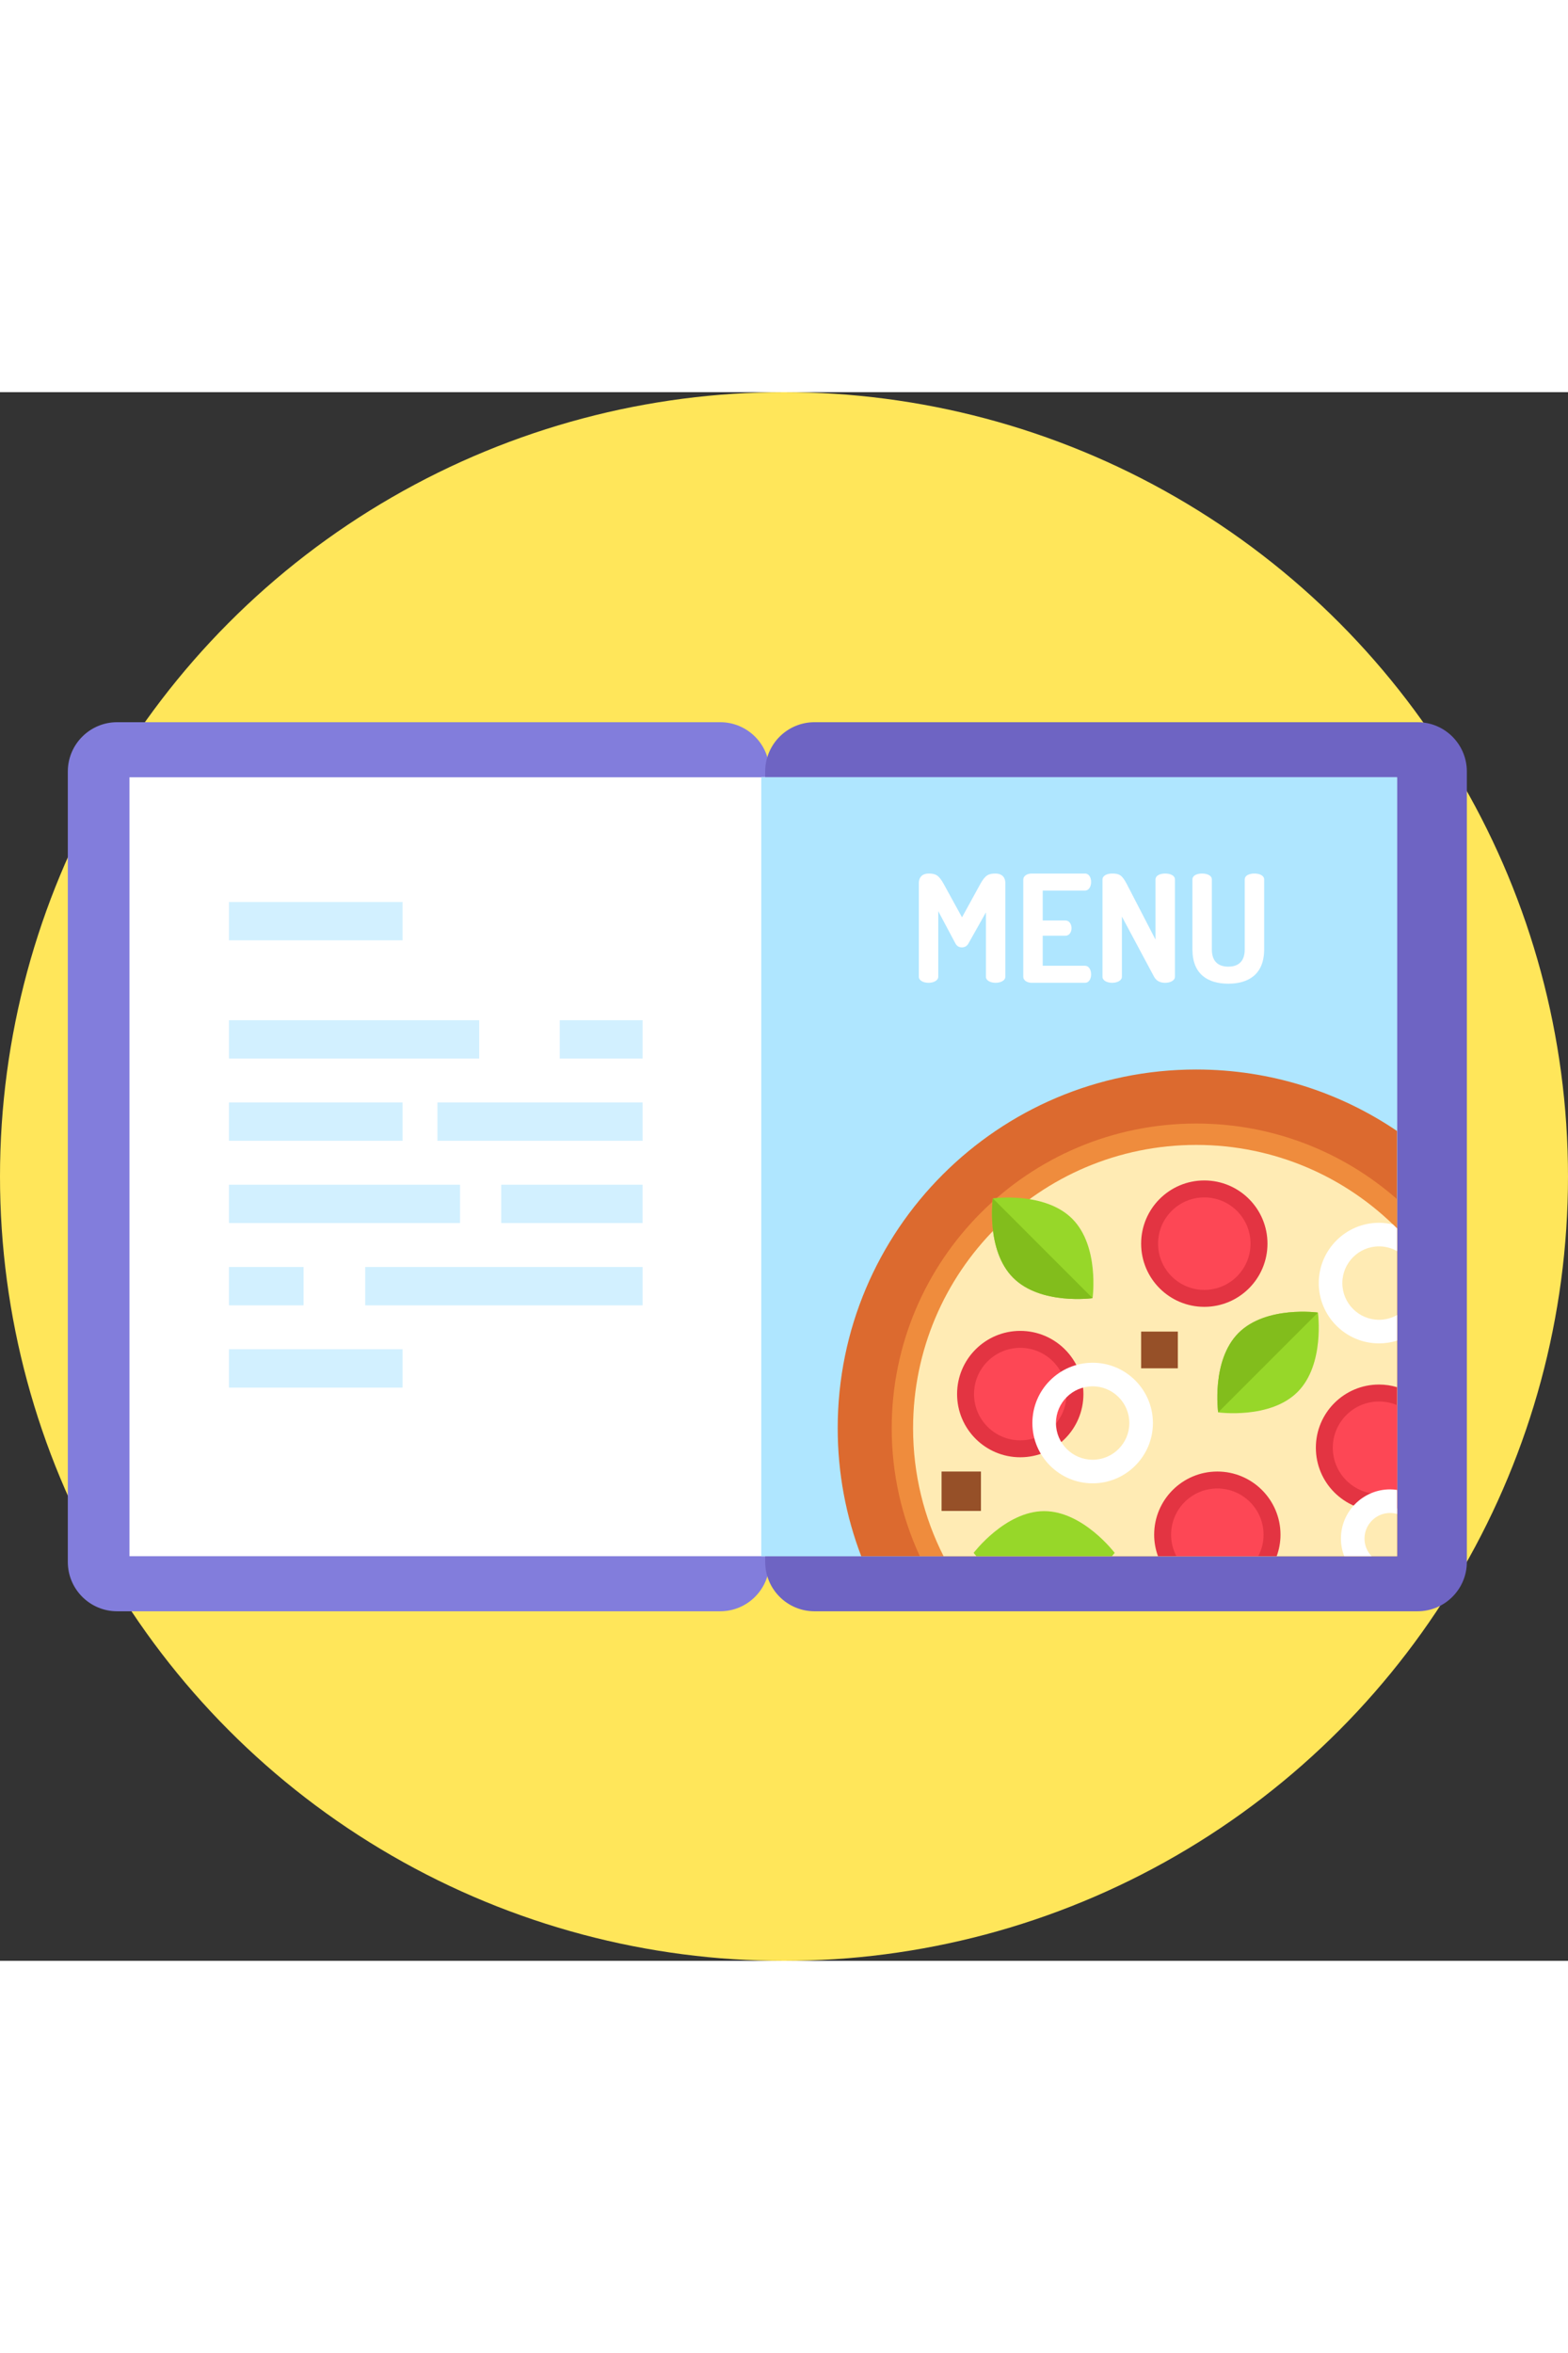 <svg id="Layer_1" enable-background="new 0 0 512 512" height="300" viewBox="0 0 512 512" width="200" xmlns="http://www.w3.org/2000/svg"><rect x="0" y="0" width="512" height="512" fill="#333333" stroke="none"/><g><circle cx="256" cy="256" fill="#ffe65a" r="256"/><g><g><path d="m235.157 397.909h-196.908c-8.893 0-16.102-7.209-16.102-16.102v-257.982c0-8.893 7.209-16.102 16.102-16.102h196.908c8.893 0 16.102 7.209 16.102 16.102v257.983c0 8.893-7.209 16.101-16.102 16.101z" fill="#827ddc"/></g><g><path d="m462.869 397.909h-196.908c-8.893 0-16.102-7.209-16.102-16.102v-257.982c0-8.893 7.209-16.102 16.102-16.102h196.908c8.893 0 16.102 7.209 16.102 16.102v257.983c0 8.893-7.209 16.101-16.102 16.101z" fill="#6e64c3"/></g><g><path d="m42.276 125.696h207.584v254.241h-207.584z" fill="#fff"/></g><g><path d="m248.591 125.696h207.584v254.241h-207.584z" fill="#d2f0ff"/></g><g><path d="m248.591 125.696h207.584v254.241h-207.584z" fill="#afe6ff"/></g><g><g fill="#fff"><path d="m316.225 179.947c-.537.976-1.366 1.268-2.147 1.268-.78 0-1.561-.292-2.098-1.268l-5.61-10.538v21.368c0 1.317-1.61 2-3.171 2-1.61 0-3.171-.683-3.171-2v-30.491c0-2.341 1.561-3.17 3.171-3.17 2.293 0 3.318.488 4.928 3.366l6 10.928 6.001-10.928c1.61-2.878 2.683-3.366 4.976-3.366 1.61 0 3.171.829 3.171 3.17v30.491c0 1.317-1.61 2-3.171 2-1.61 0-3.171-.683-3.171-2v-20.978z"/><path d="m340.476 172.434h7.415c1.268 0 2 1.22 2 2.537 0 1.122-.634 2.44-2 2.44h-7.415v9.806h13.806c1.268 0 2 1.317 2 2.829 0 1.318-.634 2.732-2 2.732h-17.368c-1.414 0-2.781-.683-2.781-2v-31.661c0-1.318 1.367-2 2.781-2h17.368c1.366 0 2 1.414 2 2.731 0 1.512-.732 2.83-2 2.83h-13.806z"/><path d="m376.824 190.777-10.489-19.611v19.611c0 1.317-1.61 2-3.171 2-1.61 0-3.171-.683-3.171-2v-31.661c0-1.367 1.561-2 3.171-2 2.293 0 3.22.488 4.732 3.366l9.415 18.197v-19.611c0-1.367 1.561-1.951 3.171-1.951 1.561 0 3.171.585 3.171 1.951v31.71c0 1.317-1.61 2-3.171 2-1.511-.001-2.829-.489-3.658-2.001z"/><path d="m406.441 159.067c0-1.367 1.561-1.951 3.171-1.951 1.561 0 3.171.585 3.171 1.951v22.831c0 8.147-5.171 11.171-11.709 11.171-6.586 0-11.708-3.024-11.708-11.171v-22.831c0-1.367 1.561-1.951 3.171-1.951 1.561 0 3.17.585 3.17 1.951v22.831c0 3.805 2.001 5.61 5.367 5.61 3.367 0 5.367-1.804 5.367-5.61z"/></g></g><g><g><path d="m390.613 221.08c-64.66 0-117.078 52.417-117.078 117.078 0 14.72 2.724 28.802 7.684 41.78h174.956v-138.792c-18.706-12.666-41.269-20.066-65.562-20.066z" fill="#dc6a2f"/></g><g><path d="m390.613 238.714c-54.921 0-99.443 44.522-99.443 99.443 0 14.924 3.294 29.076 9.184 41.78h155.822v-116.544c-17.504-15.362-40.444-24.679-65.563-24.679z" fill="#ef8c3d"/></g><g><path d="m308.107 379.937h148.068v-106.978c-16.747-16.84-39.936-27.267-65.562-27.267-51.067 0-92.465 41.398-92.465 92.465 0 15.036 3.592 29.231 9.959 41.78z" fill="#ffebb4"/></g><g><g><path d="m456.175 324.764c-1.865-.554-3.835-.862-5.88-.862-11.392 0-20.627 9.235-20.627 20.628s9.235 20.628 20.627 20.628c2.045 0 4.015-.308 5.88-.862z" fill="#e33442"/></g><g><path d="m456.175 330.622c-1.807-.765-3.794-1.188-5.88-1.188-8.337 0-15.096 6.759-15.096 15.096s6.759 15.096 15.096 15.096c2.086 0 4.073-.423 5.88-1.188z" fill="#fd4755"/></g></g><g><g><path d="m397.496 352.298c-11.392 0-20.628 9.235-20.628 20.628 0 2.466.455 4.819 1.249 7.011h38.758c.794-2.192 1.249-4.546 1.249-7.011 0-11.393-9.236-20.628-20.628-20.628z" fill="#e33442"/></g><g><path d="m397.496 357.829c-8.337 0-15.096 6.759-15.096 15.096 0 2.533.631 4.915 1.733 7.011h26.726c1.102-2.096 1.733-4.479 1.733-7.011 0-8.337-6.759-15.096-15.096-15.096z" fill="#fd4755"/></g></g><g><g><circle cx="333.145" cy="327.016" fill="#e33442" r="20.627"/></g><g><circle cx="333.145" cy="327.016" fill="#fd4755" r="15.096"/></g></g><g><g><circle cx="393.242" cy="277.917" fill="#e33442" r="20.627"/></g><g><circle cx="393.242" cy="277.917" fill="#fd4755" r="15.096"/></g></g><g><g><path d="m350.11 269.789c8.993 8.993 6.648 25.92 6.648 25.92s-16.927 2.346-25.92-6.648c-8.993-8.993-6.648-25.92-6.648-25.92s16.927-2.346 25.92 6.648z" fill="#97d729"/></g><g><path d="m330.838 289.061c8.993 8.993 25.92 6.648 25.92 6.648l-32.568-32.568c.001 0-2.345 16.926 6.648 25.92z" fill="#82bd1c"/></g></g><g><path d="m363.981 378.85s-10.31-13.628-23.029-13.628c-12.718 0-23.029 13.628-23.029 13.628s.315.414.89 1.087h44.278c.576-.674.89-1.087.89-1.087z" fill="#97d729"/></g><g><g><path d="m423.692 326.337c-8.993 8.993-25.92 6.648-25.92 6.648s-2.346-16.927 6.648-25.92c8.993-8.993 25.92-6.648 25.92-6.648s2.345 16.927-6.648 25.92z" fill="#97d729"/></g><g><path d="m404.42 307.065c-8.993 8.993-6.648 25.92-6.648 25.92l32.568-32.568c-.001.001-16.927-2.345-25.92 6.648z" fill="#82bd1c"/></g></g><g><path d="m356.783 356.148c-10.852 0-19.681-8.829-19.681-19.681s8.829-19.681 19.681-19.681 19.681 8.829 19.681 19.681c.001 10.853-8.828 19.681-19.681 19.681zm0-31.661c-6.606 0-11.981 5.375-11.981 11.981s5.375 11.981 11.981 11.981 11.981-5.375 11.981-11.981c0-6.607-5.375-11.981-11.981-11.981z" fill="#fff"/></g><g><path d="m430.614 290.79c0 10.852 8.829 19.681 19.681 19.681 2.047 0 4.022-.316 5.88-.899v-8.356c-1.739.985-3.743 1.554-5.88 1.554-6.606 0-11.981-5.375-11.981-11.981s5.375-11.981 11.981-11.981c2.137 0 4.141.569 5.88 1.554v-7.404c-.435-.437-.877-.868-1.32-1.296-1.466-.35-2.988-.555-4.56-.555-10.852.001-19.681 8.83-19.681 19.683z" fill="#fff"/></g><g><path d="m437.851 374.183c0 2.03.394 3.965 1.084 5.754h8.927c-1.428-1.501-2.31-3.524-2.31-5.754 0-4.611 3.752-8.363 8.363-8.363.785 0 1.541.116 2.262.319v-7.842c-.741-.105-1.492-.178-2.262-.178-8.859.001-16.064 7.206-16.064 16.064z" fill="#fff"/></g><g><path d="m372.615 306.62h11.982v11.982h-11.982z" fill="#965028"/></g><g><path d="m307.453 352.298h12.859v12.859h-12.859z" fill="#965028"/></g></g><g><path d="m74.771 166.402h56.675v12.513h-56.675z" fill="#d2f0ff"/></g><g><path d="m74.771 204.985h81.701v12.513h-81.701z" fill="#d2f0ff"/></g><g><path d="m74.771 231.836h56.675v12.513h-56.675z" fill="#d2f0ff"/></g><g><path d="m74.771 258.687h75.445v12.513h-75.445z" fill="#d2f0ff"/></g><g><path d="m74.771 285.538h24.349v12.513h-24.349z" fill="#d2f0ff"/></g><g><path d="m74.771 312.39h56.675v12.513h-56.675z" fill="#d2f0ff"/></g><g><path d="m182.777 204.985h27.055v12.513h-27.055z" fill="#d2f0ff"/></g><g><path d="m142.838 231.836h66.993v12.513h-66.993z" fill="#d2f0ff"/></g><g><path d="m163.666 258.687h46.165v12.513h-46.165z" fill="#d2f0ff"/></g><g><path d="m119.251 285.538h90.58v12.513h-90.58z" fill="#d2f0ff"/></g></g></g></svg>